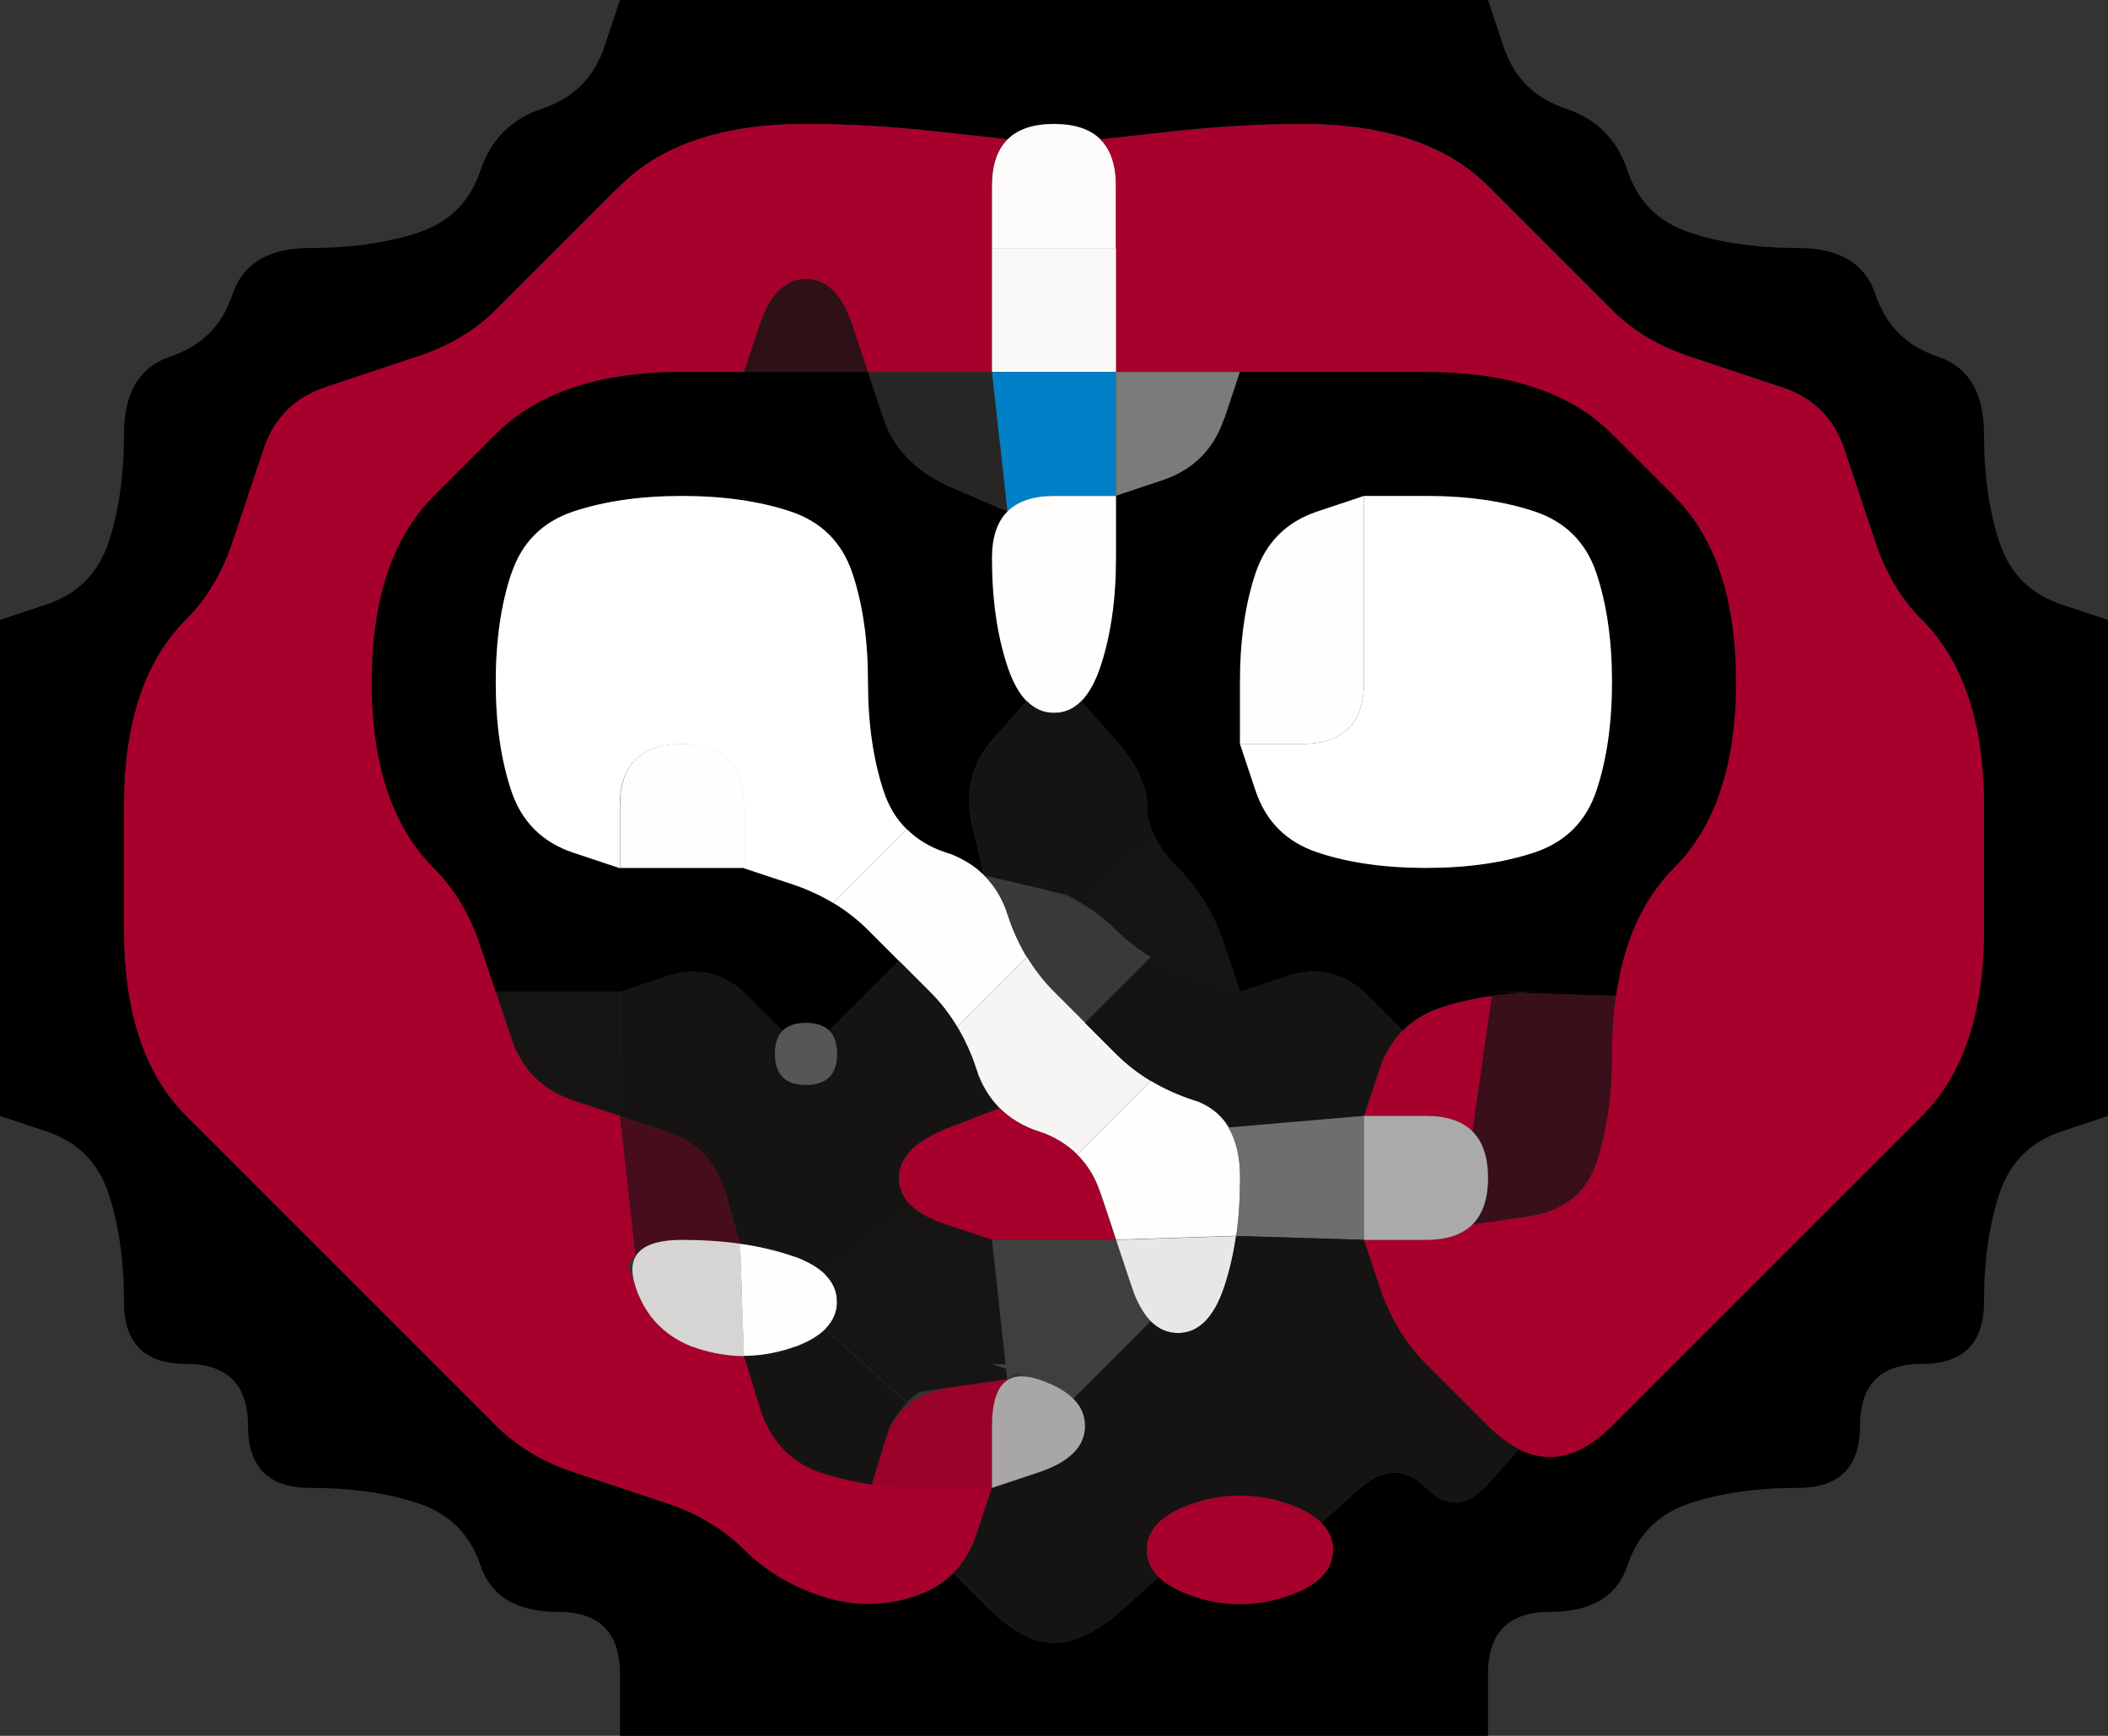 <svg width="17" height="14" version="1.1" viewBox="0 0 17 14" xmlns="http://www.w3.org/2000/svg">
 <rect x="0" y="0" width="17" height="14" fill="#333333" stroke="none"/>
 <g transform="translate(0)">
  <path d="m0 0.5v-0.5h5l-0.125 0.375q-0.125 0.375-0.5 0.5t-0.5 0.5-0.5 0.5-0.875 0.125-0.625 0.375-0.5 0.5-0.375 0.625-0.125 0.875-0.5 0.5l-0.375 0.125v-4.5" fill-opacity="0"/>
  <path d="m4.875 0.375 0.125-0.375h7l0.125 0.375q0.125 0.375 0.5 0.5t0.5 0.5 0.5 0.5 0.875 0.125 0.625 0.375 0.5 0.5 0.375 0.625 0.125 0.875 0.5 0.5l0.375 0.125v4l-0.375 0.125q-0.375 0.125-0.5 0.5t-0.125 0.875-0.5 0.5-0.5 0.5-0.5 0.5-0.875 0.125-0.5 0.5-0.625 0.375-0.5 0.5v0.5h-7v-0.5q0-0.5-0.5-0.5t-0.625-0.375-0.5-0.5-0.875-0.125-0.5-0.5-0.5-0.5-0.5-0.5-0.125-0.875-0.5-0.5l-0.375-0.125v-4l0.375-0.125q0.375-0.125 0.5-0.5t0.125-0.875 0.375-0.625 0.5-0.5 0.625-0.375 0.875-0.125 0.5-0.5 0.5-0.5 0.5-0.5m4.75 12.5q0.375 0.125 0.75 0t0.375-0.375v-0.25 0.375-0.125q0-0.125-0.094-0.219l-0.094-0.094 0.094 0.094 0.297-0.266q0.297-0.266 0.547-0.016t0.5-0.031l0.25-0.281-0.125-0.062 0.125 0.062q0.125 0.062 0.25 0.062h0.125-0.375 0.25q0.25 0 0.5-0.25t0.5-0.5 0.5-0.5 0.5-0.5 0.5-0.5 0.5-0.5 0.375-0.625 0.125-0.875 0-1-0.125-0.875-0.375-0.625-0.375-0.625-0.25-0.75-0.5-0.5-0.75-0.25-0.625-0.375-0.5-0.5-0.5-0.5-0.625-0.375-0.875-0.125-1.062 0.062l-0.562 0.062 0.125 0.125-0.125-0.125q-0.125-0.125-0.375-0.125h-0.25 0.75-1 0.75-0.25q-0.25 0-0.375 0.125l-0.125 0.125 0.125-0.125-0.562-0.062q-0.562-0.062-1.062-0.062t-0.875 0.125-0.625 0.375-0.5 0.5-0.5 0.5-0.625 0.375-0.75 0.25-0.5 0.5-0.25 0.75-0.375 0.625-0.375 0.625-0.125 0.875 0 1 0.125 0.875 0.375 0.625 0.5 0.5 0.5 0.5 0.5 0.5 0.5 0.5 0.5 0.5 0.625 0.375 0.75 0.25 0.625 0.375 0.625 0.375 0.75 0l0.375-0.125-0.562 0.188 0.188-0.062q0.188-0.062 0.312-0.188l0.125-0.125-0.125 0.125 0.281 0.281q0.281 0.281 0.531 0.281t0.547-0.266l0.297-0.266-0.094-0.094 0.094 0.094q0.094 0.094 0.281 0.156l0.188 0.062-0.562-0.188 0.375 0.125"/>
  <path d="m12.125 0.375-0.125-0.375h5v5l-0.375-0.125q-0.375-0.125-0.5-0.5t-0.125-0.875-0.375-0.625-0.5-0.5-0.625-0.375-0.875-0.125-0.5-0.5-0.5-0.5-0.5-0.5" fill-opacity="0"/>
  <g>
   <path d="m5 1.5q0.25-0.25 0.625-0.375t0.875-0.125 1.062 0.062l0.562 0.062 0.125-0.125-0.125 0.125q-0.125 0.125-0.125 0.375v0.25-0.75 2h-1l-0.125-0.375q-0.125-0.375-0.375-0.375t-0.375 0.375l-0.125 0.375h-0.5q-0.5 0-0.875 0.125t-0.625 0.375-0.5 0.5-0.375 0.625-0.125 0.875 0.125 0.875 0.375 0.625 0.375 0.625l0.25 0.75q0.125 0.375 0.5 0.5l0.375 0.125 0.125 1.125 0.125-0.125-0.125 0.125q-0.125 0.125-0.125 0.375v0.25-0.75l0.125 0.375q0.125 0.375 0.5 0.5l0.375 0.125-0.562-0.188 0.188 0.062q0.188 0.062 0.375 0.062h0.188-0.188l0.125 0.406q0.125 0.406 0.5 0.531t0.875 0.125h0.5l-0.125 0.375q-0.125 0.375-0.5 0.5t-0.75 0-0.625-0.375-0.625-0.375-0.75-0.25-0.625-0.375-0.5-0.5-0.5-0.5-0.5-0.5-0.5-0.5-0.5-0.5-0.375-0.625-0.125-0.875 0-1 0.125-0.875 0.375-0.625 0.375-0.625 0.25-0.75 0.5-0.5 0.75-0.25 0.625-0.375 0.5-0.5 0.5-0.5m0.094 7.531-0.656-0.219 0.188 0.062q0.188 0.062 0.375 0.125l0.188 0.062-0.094-0.031m0.531-6.031h0.625-0.25q-0.25 0-0.5 0h-0.25 0.375m1.25 0h0.875-0.25q-0.25 0-0.5 0h-0.25 0.125" fill="#a8002c"/>
   <path d="m8 1.5q0-0.5 0.5-0.5t0.5 0.5v0.5h-1v-0.5" fill="#fcfbf9"/>
   <path d="m9 1.5v-0.5 0.75-0.25q0-0.25-0.125-0.375l-0.125-0.125 0.125 0.125 0.562-0.062q0.562-0.062 1.062-0.062t0.875 0.125 0.625 0.375 0.5 0.5 0.5 0.5 0.625 0.375 0.75 0.25 0.5 0.5 0.25 0.75 0.375 0.625 0.375 0.625 0.125 0.875 0 1-0.125 0.875-0.375 0.625-0.5 0.5-0.5 0.5-0.5 0.5-0.5 0.5-0.5 0.5-0.5 0.25-0.5-0.25-0.5-0.5-0.375-0.625l-0.125-0.375h1-0.75 0.25q0.25 0 0.375-0.125l0.125-0.125-0.125 0.125 0.438-0.062q0.438-0.062 0.562-0.438t0.125-0.875 0.125-0.875 0.375-0.625 0.375-0.625 0.125-0.875-0.125-0.875-0.375-0.625-0.5-0.5-0.625-0.375-0.875-0.125-1 0-1 0h-0.5v-1.5" fill="#a8002c"/>
   <path d="m6.125 2.625q0.125-0.375 0.375-0.375t0.375 0.375l0.125 0.375h-1l0.125-0.375m-0.25 0.375h0.875-0.25q-0.25 0-0.5 0h-0.25 0.125m0.75 0h0.625-0.25q-0.25 0-0.5 0h-0.25 0.375" fill="#2e1117"/>
   <path d="m8 2.5v-0.5h1v1h-1v-0.5" fill="#faf8f6"/>
   <path d="m4 3.5q0.25-0.25 0.625-0.375t0.875-0.125 1 0h0.5l0.125 0.375q0.125 0.375 0.562 0.562l0.438 0.188 0.125-0.125-0.125 0.125q-0.125 0.125-0.125 0.375v0.25-0.75 0.5q0 0.5 0.125 0.875l0.125 0.375-0.188-0.562 0.062 0.188q0.062 0.188 0.156 0.281l0.094 0.094-0.094-0.094-0.266 0.297q-0.266 0.297-0.172 0.703l0.094 0.406 0.125 0.125-0.125-0.125q-0.125-0.125-0.312-0.188l-0.188-0.062 0.562 0.188-0.375-0.125q-0.375-0.125-0.5-0.5t-0.125-0.875-0.125-0.875-0.5-0.5-0.875-0.125-0.875 0.125-0.5 0.5-0.125 0.875 0.125 0.875 0.5 0.5l0.375 0.125h1l0.375 0.125q0.375 0.125 0.625 0.375l0.25 0.25-0.562 0.562 0.062 0.062-0.062-0.062q-0.062-0.062-0.188-0.062h-0.125 0.375-0.5 0.375-0.125q-0.125 0-0.188 0.062l-0.062 0.062 0.062-0.062-0.281-0.281q-0.281-0.281-0.656-0.156l-0.375 0.125h-1l-0.125-0.375q-0.125-0.375-0.375-0.625t-0.375-0.625-0.125-0.875 0.125-0.875 0.375-0.625 0.5-0.5m3.312 4.312-0.438-0.438 0.125 0.125q0.125 0.125 0.25 0.25l0.125 0.125-0.062-0.062"/>
   <path d="m7.125 3.375-0.125-0.375h1l0.125 1.125-0.438-0.188q-0.438-0.188-0.562-0.562" fill="#272625"/>
   <path d="m8.062 3.562-0.062-0.562h1v1h-1 0.75-0.25q-0.25 0-0.375 0.125l-0.125 0.125 0.125-0.125-0.062-0.562" fill="#0080c6"/>
   <path d="m9 3.5v-0.5h1l-0.125 0.375q-0.125 0.375-0.5 0.5l-0.375 0.125v-0.5m1.125-0.5h-0.875 0.25q0.25 0 0.5 0h0.25-0.125" fill="#7c7b7a"/>
   <path d="m9.875 3.375 0.125-0.375h0.5q0.5 0 1 0t0.875 0.125 0.625 0.375 0.5 0.5 0.375 0.625 0.125 0.875-0.125 0.875-0.375 0.625-0.375 0.625l-0.125 0.375 0.188-0.562-0.062 0.188q-0.062 0.188-0.094 0.406l-0.031 0.219 0.031-0.219-0.516-0.016q-0.516-0.016-0.891 0.109l-0.375 0.125 0.562-0.188-0.188 0.062q-0.188 0.062-0.312 0.188l-0.125 0.125 0.125-0.125-0.281-0.281q-0.281-0.281-0.656-0.156l-0.375 0.125-0.125-0.375q-0.125-0.375-0.375-0.625t-0.25-0.5-0.266-0.547l-0.266-0.297-0.094 0.094 0.094-0.094q0.094-0.094 0.156-0.281l0.062-0.188-0.188 0.562 0.125-0.375q0.125-0.375 0.125-0.875v-0.5l0.375-0.125q0.375-0.125 0.5-0.5m1.625 3.625q0.5 0 0.875-0.125t0.5-0.5 0.125-0.875-0.125-0.875-0.5-0.5-0.875-0.125h-0.5l-0.375 0.125q-0.375 0.125-0.5 0.5t-0.125 0.875v0.5l0.125 0.375q0.125 0.375 0.5 0.5t0.875 0.125m-1.125-4h-0.625 0.25q0.25 0 0.5 0h0.25-0.375"/>
   <path d="m4.125 4.625q0.125-0.375 0.5-0.5t0.875-0.125 0.875 0.125 0.5 0.5 0.125 0.875 0.125 0.875l0.125 0.375-0.188-0.562 0.062 0.188q0.062 0.188 0.188 0.312l0.125 0.125-0.125-0.125-0.594 0.594 0.156 0.094-0.156-0.094q-0.156-0.094-0.344-0.156l-0.188-0.062 0.562 0.188-0.75-0.25v-0.5q0-0.5-0.5-0.5t-0.5 0.5v0.5l-0.375-0.125q-0.375-0.125-0.5-0.5t-0.125-0.875 0.125-0.875" fill="#fff"/>
   <path d="m8 4.5q0-0.5 0.5-0.5h0.5v0.5q0 0.5-0.125 0.875t-0.375 0.375-0.375-0.375-0.125-0.875" fill="#fffefc"/>
   <path d="m10.125 4.625q0.125-0.375 0.5-0.5l0.375-0.125v0.5q0 0.5 0 1t-0.5 0.5h-0.5v-0.5q0-0.5 0.125-0.875" fill="#fffefc"/>
   <path d="m11 4.5v-0.5h0.5q0.5 0 0.875 0.125t0.5 0.5 0.125 0.875-0.125 0.875-0.5 0.5-0.875 0.125-0.875-0.125-0.5-0.5l-0.125-0.375h0.5q0.5 0 0.5-0.5t0-1" fill="#fff"/>
   <path d="m5 6.5q0-0.5 0.5-0.5t0.5 0.5v0.5h-1v-0.5" fill="#fffefc"/>
   <path d="m7.844 6.656q-0.094-0.406 0.172-0.703l0.266-0.297-0.094-0.094 0.094 0.094q0.094 0.094 0.219 0.094h0.125-0.375 0.5-0.375 0.125q0.125 0 0.219-0.094l0.094-0.094-0.094 0.094 0.266 0.297q0.266 0.297 0.266 0.547v0.25-0.375 0.125q0 0.125 0.062 0.25l0.062 0.125-0.062-0.125-0.594 0.531 0.156 0.094-0.156-0.094q-0.156-0.094-0.344-0.156l-0.188-0.062 0.562 0.188-0.812-0.188-0.094-0.406" fill="#161413"/>
   <path d="m7 7.5-0.25-0.25 0.375 0.375-0.125-0.125q-0.125-0.125-0.281-0.219l-0.156-0.094 0.156 0.094 0.594-0.594-0.125-0.125 0.125 0.125q0.125 0.125 0.312 0.188l0.188 0.062-0.562-0.188 0.375 0.125q0.375 0.125 0.5 0.5l0.125 0.375-0.188-0.562 0.062 0.188q0.062 0.188 0.156 0.344l0.094 0.156-0.094-0.156-0.562 0.562 0.094 0.156-0.094-0.156q-0.094-0.156-0.219-0.281l-0.125-0.125 0.375 0.375-0.25-0.25q-0.25-0.25-0.5-0.5" fill="#fffefc"/>
   <path d="m8.125 7.375-0.125-0.375 0.188 0.562-0.062-0.188q-0.062-0.188-0.188-0.312l-0.125-0.125 0.125 0.125 0.406 0.094q0.406 0.094 0.656 0.344l0.25 0.25-0.375-0.375 0.125 0.125q0.125 0.125 0.281 0.219l0.156 0.094-0.156-0.094-0.531 0.531-0.25-0.25q-0.25-0.25-0.375-0.625m0.438 0.688 0.312 0.312-0.125-0.125q-0.125-0.125-0.25-0.25l-0.125-0.125 0.188 0.188" fill="#3b3a39"/>
   <path d="m9 7.5-0.25-0.25 0.375 0.375-0.125-0.125q-0.125-0.125-0.281-0.219l-0.156-0.094 0.156 0.094 0.594-0.531-0.062-0.125 0.062 0.125q0.062 0.125 0.188 0.25l0.125 0.125-0.375-0.375 0.25 0.25q0.25 0.25 0.375 0.625l0.125 0.375-0.375-0.125q-0.375-0.125-0.625-0.375" fill="#171514"/>
   <path d="m4.125 8.375-0.125-0.375h1v1l-0.375-0.125q-0.375-0.125-0.5-0.5" fill="#171514"/>
   <path d="m5 8.5v-0.5l0.375-0.125q0.375-0.125 0.656 0.156l0.281 0.281 0.062-0.062-0.062 0.062q-0.062 0.062-0.062 0.188v0.125-0.375 0.25q0 0.25 0.25 0.25t0.25-0.25v-0.25 0.375-0.125q0-0.125-0.062-0.188l-0.062-0.062 0.062 0.062 0.562-0.562 0.25 0.25q0.25 0.25 0.375 0.625l0.125 0.375-0.188-0.562 0.062 0.188q0.062 0.188 0.188 0.312l0.125 0.125-0.125-0.125-0.406 0.156q-0.406 0.156-0.406 0.406v0.25-0.375 0.125q0 0.125 0.094 0.219l0.094 0.094-0.094-0.094-0.688 0.562 0.094 0.094-0.094-0.094q-0.094-0.094-0.281-0.156l-0.188-0.062 0.562 0.188-0.75-0.25 0.562 0.188-0.188-0.062q-0.188-0.062-0.406-0.094l-0.219-0.031 0.219 0.031-0.109-0.391q-0.109-0.391-0.484-0.516l-0.375-0.125v-0.5m2.438-0.562-0.312-0.312 0.125 0.125q0.125 0.125 0.25 0.25l0.125 0.125-0.188-0.188" fill="#161413"/>
   <path d="m6.25 8.5q0-0.25 0.25-0.25t0.25 0.25-0.25 0.25-0.25-0.25" fill="#585655"/>
   <path d="m7.875 8.625-0.125-0.375 0.188 0.562-0.062-0.188q-0.062-0.188-0.156-0.344l-0.094-0.156 0.094 0.156 0.562-0.562-0.094-0.156 0.094 0.156q0.094 0.156 0.219 0.281l0.125 0.125-0.375-0.375 0.25 0.25q0.25 0.25 0.5 0.5l0.25 0.25-0.375-0.375 0.125 0.125q0.125 0.125 0.281 0.219l0.156 0.094-0.156-0.094-0.594 0.594 0.125 0.125-0.125-0.125q-0.125-0.125-0.312-0.188l-0.188-0.062 0.562 0.188-0.375-0.125q-0.375-0.125-0.5-0.5" fill="#f6f5f3"/>
   <path d="m9 8.5-0.25-0.25 0.531-0.531-0.156-0.094 0.156 0.094q0.156 0.094 0.344 0.156l0.188 0.062-0.562-0.188 0.75 0.25 0.375-0.125q0.375-0.125 0.656 0.156l0.281 0.281 0.125-0.125-0.125 0.125q-0.125 0.125-0.188 0.312l-0.062 0.188 0.188-0.562-0.25 0.75-1.094 0.094 0.094 0.156-0.094-0.156q-0.094-0.156-0.281-0.219l-0.188-0.062 0.562 0.188-0.375-0.125q-0.375-0.125-0.625-0.375m-0.312-0.312 0.438 0.438-0.125-0.125q-0.125-0.125-0.25-0.25l-0.125-0.125 0.062 0.062" fill="#161413"/>
   <path d="m11.125 8.625q0.125-0.375 0.5-0.5l0.375-0.125-0.562 0.188 0.188-0.062q0.188-0.062 0.406-0.094l0.219-0.031-0.219 0.031-0.156 1.094 0.125 0.125-0.125-0.125q-0.125-0.125-0.375-0.125h-0.25 0.75-1l0.125-0.375" fill="#a8002c"/>
   <path d="m11.953 8.578 0.078-0.547-0.219 0.031 0.219-0.031q0.219-0.031 0.469-0.031h0.25-0.75l1.031 0.031 0.031-0.219-0.031 0.219q-0.031 0.219-0.031 0.469v0.25-0.75 0.5q0 0.5-0.125 0.875t-0.562 0.438l-0.438 0.062-0.125 0.125 0.125-0.125q0.125-0.125 0.125-0.375v-0.25 0.75-1 0.75-0.25q0-0.25-0.125-0.375l-0.125-0.125 0.125 0.125 0.078-0.547" fill="#390f19"/>
  </g>
  <path d="m0 9.5v-0.5l0.375 0.125q0.375 0.125 0.5 0.5t0.125 0.875 0.5 0.5 0.5 0.5 0.5 0.5 0.875 0.125 0.5 0.5 0.625 0.375 0.5 0.5v0.5h-5v-4.5" fill-opacity="0"/>
  <g>
   <path d="m5.062 9.562-0.062-0.562 0.375 0.125q0.375 0.125 0.484 0.516l0.109 0.391 0.219 0.031-0.219-0.031q-0.219-0.031-0.469-0.031h-0.25 0.75-1 0.75-0.25q-0.25 0-0.375 0.125l-0.125 0.125 0.125-0.125-0.062-0.562m0.219-0.469-0.469-0.156 0.188 0.062q0.188 0.062 0.375 0.125l0.188 0.062-0.281-0.094" fill="#470d1c"/>
   <path d="m7.25 9.5q0-0.25 0.406-0.406l0.406-0.156-0.125-0.125 0.125 0.125q0.125 0.125 0.312 0.188l0.188 0.062-0.562-0.188 0.375 0.125q0.375 0.125 0.5 0.5l0.125 0.375h-1l-0.375-0.125q-0.375-0.125-0.375-0.375m1.781 0.594-0.219-0.656 0.062 0.188q0.062 0.188 0.125 0.375l0.062 0.188-0.031-0.094" fill="#a8002c"/>
   <path d="m8.875 9.625-0.125-0.375 0.188 0.562-0.062-0.188q-0.062-0.188-0.188-0.312l-0.125-0.125 0.125 0.125 0.594-0.594-0.156-0.094 0.156 0.094q0.156 0.094 0.344 0.156l0.188 0.062-0.562-0.188 0.375 0.125q0.375 0.125 0.375 0.625v0.5-0.75 0.25q0 0.25-0.031 0.469l-0.031 0.219 0.031-0.219-0.969 0.031-0.125-0.375m0.031 0.094 0.156 0.469-0.062-0.188q-0.062-0.188-0.125-0.375l-0.062-0.188 0.094 0.281" fill="#fffefc"/>
   <path d="m10 9.5v-0.5 0.75-0.25q0-0.25-0.094-0.406l-0.094-0.156 0.094 0.156 1.094-0.094v1l-1.031-0.031-0.031 0.219 0.031-0.219q0.031-0.219 0.031-0.469v-0.25 0.75-0.5" fill="#706e6d"/>
   <path d="m11 9.5v-0.5h0.5q0.5 0 0.5 0.5t-0.5 0.5h-0.5v-0.5" fill="#abaaaa"/>
  </g>
  <path d="m16.125 9.625q0.125-0.375 0.5-0.5l0.375-0.125v5h-5v-0.5q0-0.5 0.5-0.5t0.625-0.375 0.5-0.5 0.875-0.125 0.5-0.5 0.5-0.5 0.5-0.5 0.125-0.875" fill-opacity="0"/>
  <g>
   <path d="m5.125 10.375q-0.125-0.375 0.375-0.375h0.5-0.75 0.25q0.25 0 0.469 0.031l0.219 0.031-0.219-0.031 0.031 0.906h0.188-0.188q-0.188 0-0.375-0.062l-0.188-0.062 0.562 0.188-0.375-0.125q-0.375-0.125-0.5-0.5" fill="#d6d5d3"/>
   <path d="m5.984 10.484-0.016-0.453-0.219-0.031 0.219 0.031q0.219 0.031 0.406 0.094l0.188 0.062-0.562-0.188 0.375 0.125q0.375 0.125 0.375 0.375t-0.375 0.375l-0.375 0.125 0.562-0.188-0.188 0.062q-0.188 0.062-0.375 0.062h-0.188 0.188l-0.016-0.453" fill="#fffefc"/>
   <path d="m6.75 10.5v-0.25 0.375-0.125q0-0.125-0.094-0.219l-0.094-0.094 0.094 0.094 0.688-0.562-0.094-0.094 0.094 0.094q0.094 0.094 0.281 0.156l0.188 0.062-0.562-0.188 0.75 0.25 0.125 1.125-0.875 0.125 0.562-0.188-0.188 0.062q-0.188 0.062-0.312 0.188l-0.125 0.125 0.125-0.125-0.656-0.594-0.094 0.094 0.094-0.094q0.094-0.094 0.094-0.219v-0.125 0.375-0.25" fill="#171514"/>
   <path d="m8.062 10.562-0.062-0.562h1l0.25 0.75-0.188-0.562 0.062 0.188q0.062 0.188 0.156 0.281l0.094 0.094-0.094-0.094-0.625 0.625 0.047 0.047 0.047 0.047-0.094-0.094q-0.094-0.094-0.281-0.156l-0.188-0.062 0.562 0.188-0.75-0.25h0.75-0.25q-0.25 0-0.375 0.125l-0.125 0.125 0.125-0.125-0.062-0.562m1.031-0.281-0.156-0.469 0.062 0.188q0.062 0.188 0.125 0.375l0.062 0.188-0.094-0.281" fill="#403f3d"/>
   <path d="m9.125 10.375-0.125-0.375 0.969-0.031 0.031-0.219-0.031 0.219q-0.031 0.219-0.094 0.406l-0.062 0.188 0.188-0.562-0.125 0.375q-0.125 0.375-0.375 0.375t-0.375-0.375m-0.156-0.469 0.219 0.656-0.062-0.188q-0.062-0.188-0.125-0.375l-0.062-0.188 0.031 0.094" fill="#e8e7e5"/>
   <path d="m9.875 10.375 0.125-0.375-0.188 0.562 0.062-0.188q0.062-0.188 0.094-0.406l0.031-0.219-0.031 0.219 1.031 0.031 0.125 0.375q0.125 0.375 0.375 0.625t0.5 0.5l0.25 0.25-0.375-0.375 0.125 0.125q0.125 0.125 0.25 0.188l0.125 0.062-0.125-0.062-0.25 0.281q-0.25 0.281-0.5 0.031t-0.547 0.016l-0.297 0.266 0.047 0.047 0.047 0.047-0.094-0.094q-0.094-0.094-0.281-0.156l-0.188-0.062 0.562 0.188-0.375-0.125q-0.375-0.125-0.75 0t-0.375 0.375v0.25-0.375 0.125q0 0.125 0.094 0.219l0.094 0.094-0.094-0.094-0.297 0.266q-0.297 0.266-0.547 0.266t-0.531-0.281l-0.281-0.281-0.125 0.125 0.125-0.125q0.125-0.125 0.188-0.312l0.062-0.188-0.188 0.562 0.25-0.75 0.375-0.125q0.375-0.125 0.375-0.375v-0.25 0.375-0.125q0-0.125-0.094-0.219l-0.094-0.094 0.094 0.094 0.625-0.625-0.047-0.047-0.047-0.047 0.094 0.094q0.094 0.094 0.219 0.094h0.125-0.375 0.25q0.25 0 0.375-0.375" fill="#161413"/>
   <path d="m6.125 11.344-0.125-0.406h-0.188 0.188q0.188 0 0.375-0.062l0.188-0.062-0.562 0.188 0.75-0.25-0.562 0.188 0.188-0.062q0.188-0.062 0.281-0.156l0.094-0.094-0.094 0.094 0.656 0.594 0.125-0.125-0.125 0.125q-0.125 0.125-0.188 0.312l-0.062 0.188 0.188-0.562-0.219 0.719 0.219 0.031-0.219-0.031q-0.219-0.031-0.406-0.094l-0.188-0.062 0.562 0.188-0.375-0.125q-0.375-0.125-0.5-0.531" fill="#161413"/>
   <path d="m7.141 11.609q0.109-0.359 0.547-0.422l0.438-0.062 0.125-0.125-0.125 0.125q-0.125 0.125-0.125 0.375v0.25-0.75 1h-1 0.75-0.25q-0.25 0-0.469-0.031l-0.219-0.031 0.219 0.031 0.109-0.359" fill="#9a022a"/>
   <path d="m8 11.5q0-0.5 0.375-0.375t0.375 0.375-0.375 0.375l-0.375 0.125v-0.5" fill="#a9a7a6"/>
   <path d="m9.25 12.5q0-0.25 0.375-0.375t0.75 0 0.375 0.375-0.375 0.375-0.75 0-0.375-0.375" fill="#a8002c"/>
  </g>
 </g>
</svg>
